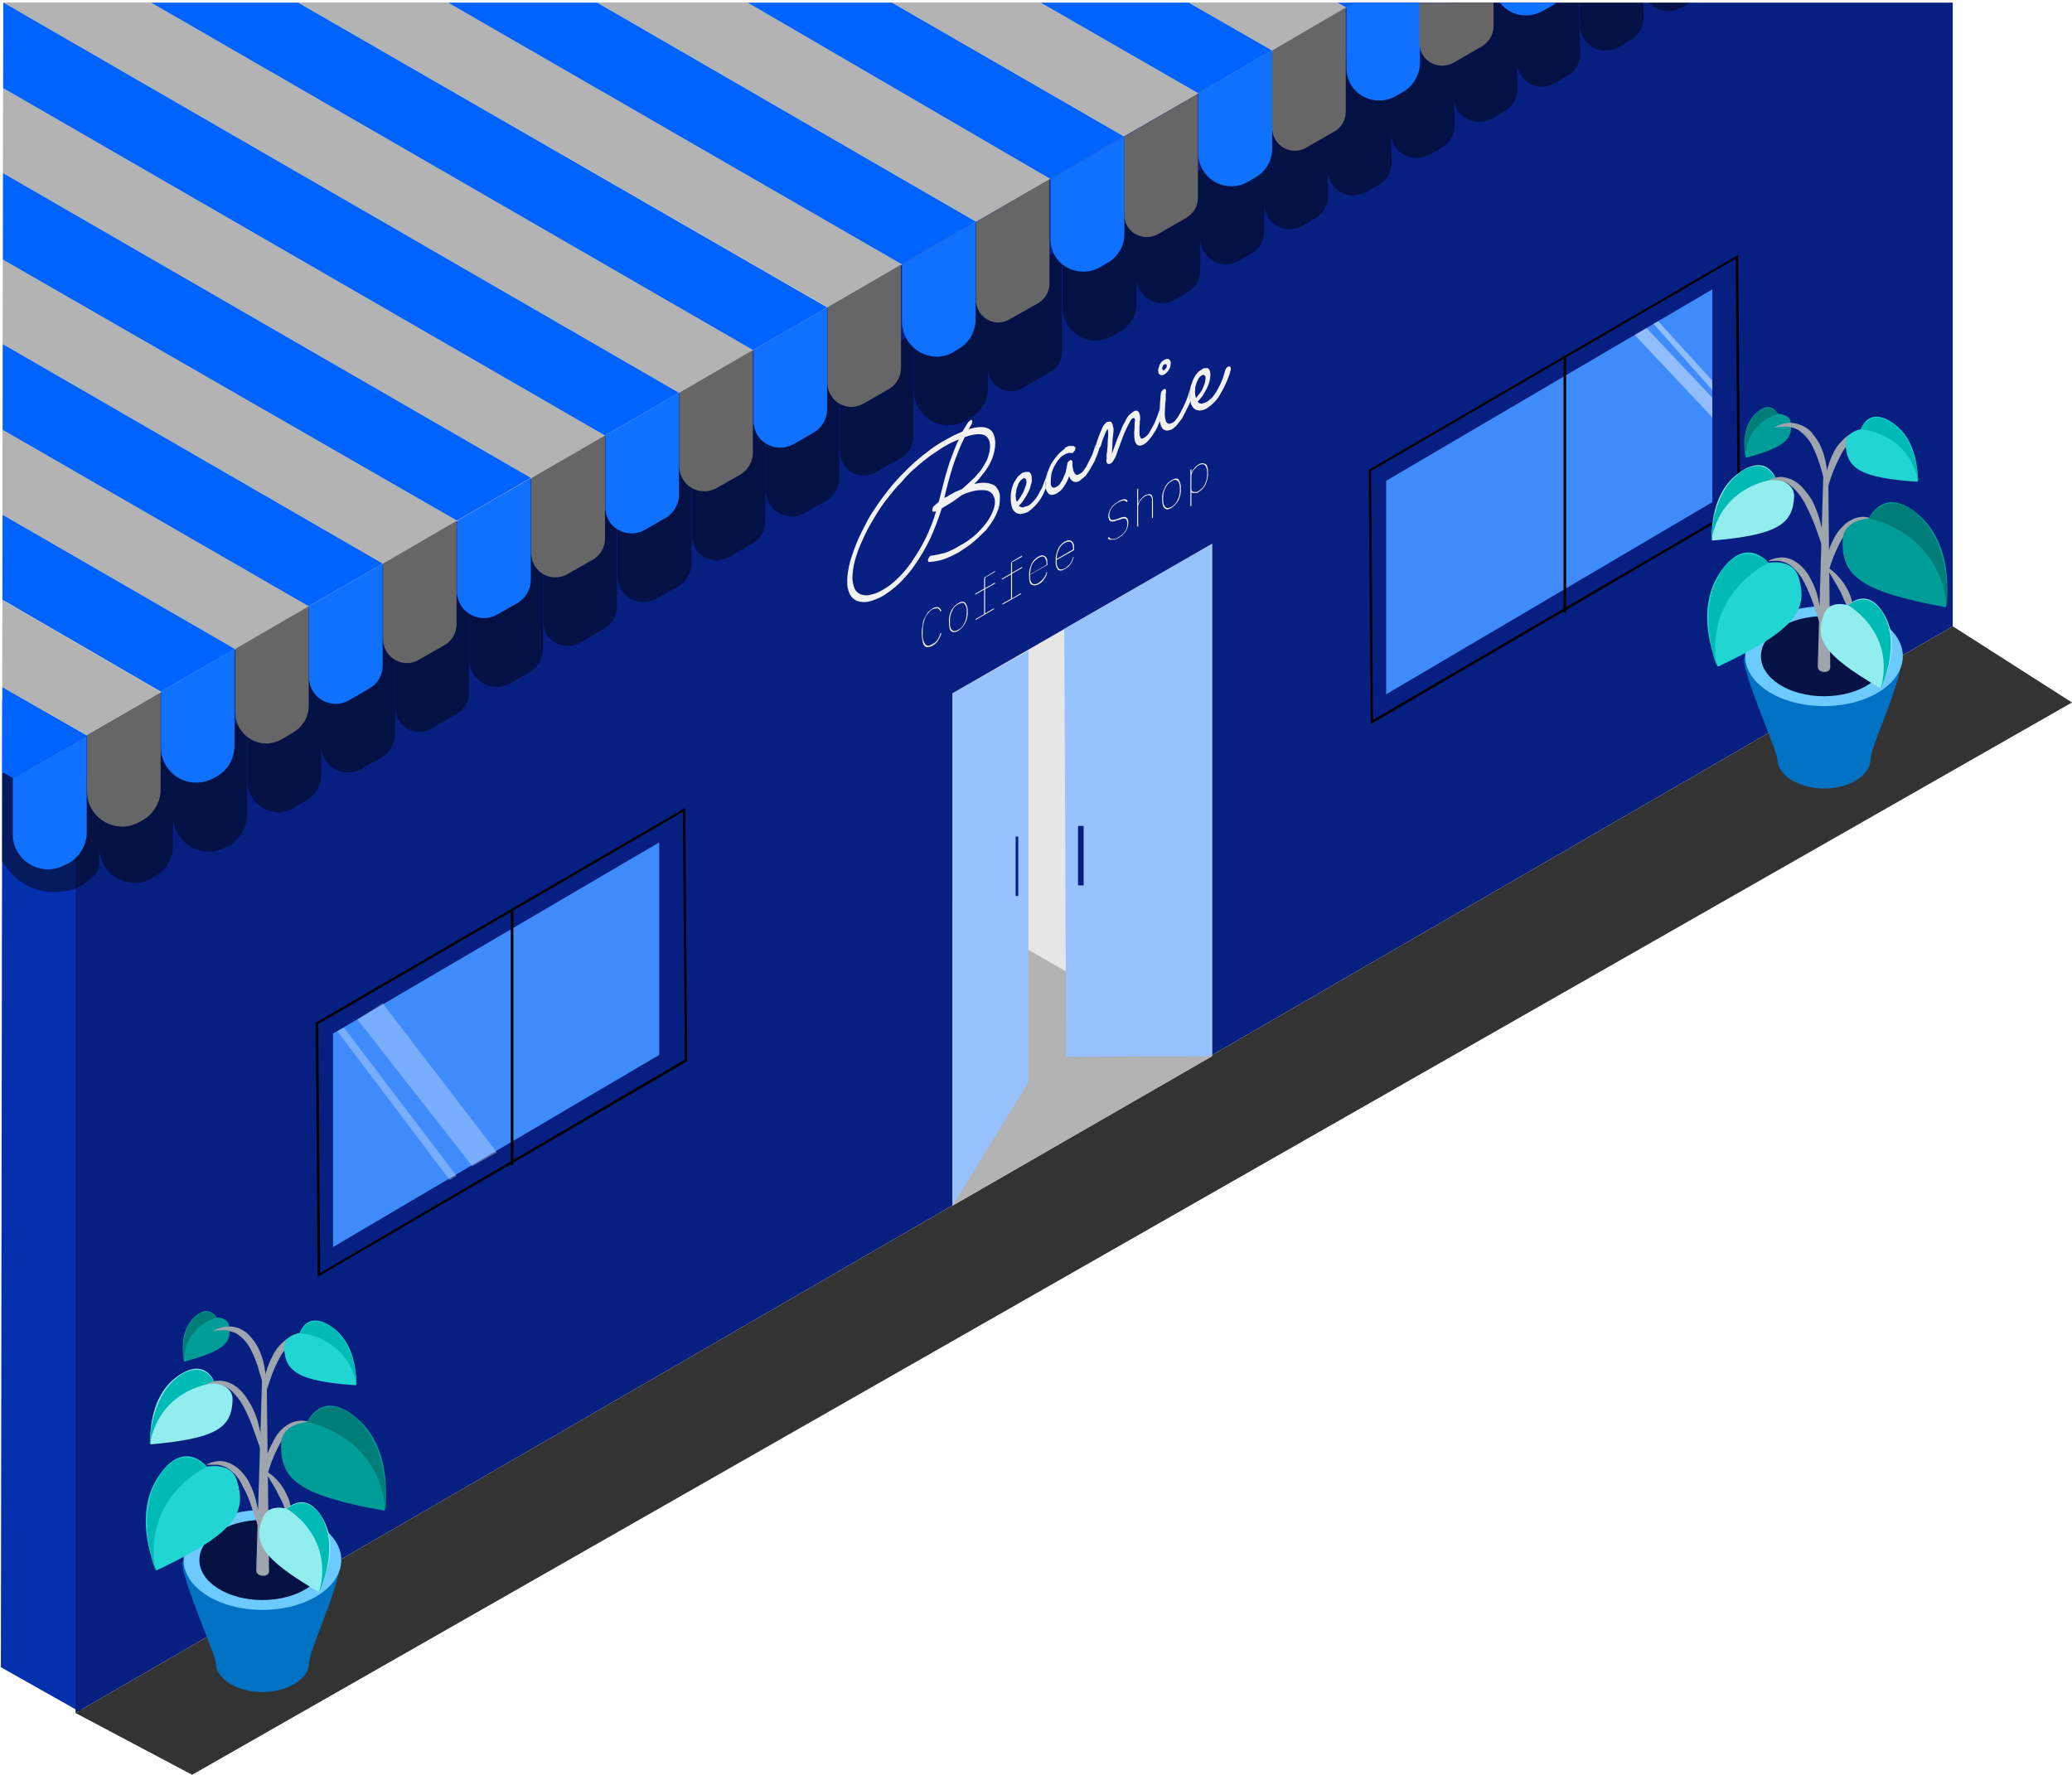 <?xml version="1.0" encoding="utf-8"?>
<!-- Generator: Adobe Illustrator 23.0.3, SVG Export Plug-In . SVG Version: 6.00 Build 0)  -->
<svg version="1.1" id="Layer_1" xmlns="http://www.w3.org/2000/svg" xmlns:xlink="http://www.w3.org/1999/xlink" x="0px" y="0px"
	 viewBox="0 0 630.8 540.4" style="enable-background:new 0 0 630.8 540.4;" xml:space="preserve">
<style type="text/css">
	.st0{clip-path:url(#SVGID_2_);}
	.st1{fill:#0530AD;}
	.st2{fill:#061F80;}
	.st3{opacity:0.46;enable-background:new    ;}
	.st4{fill:#408BFC;}
	.st5{opacity:0.33;fill:#EDF4FF;enable-background:new    ;}
	.st6{opacity:0.47;fill:#EDF4FF;enable-background:new    ;}
	.st7{fill:#333333;}
	.st8{fill:#0072C3;}
	.st9{fill:#6CCAFF;}
	.st10{fill:#051243;}
	.st11{fill:#9FA5AD;}
	.st12{fill:#92EEEE;}
	.st13{fill:#00BAB6;}
	.st14{fill:#009C98;}
	.st15{fill:#007D79;}
	.st16{fill:#20D5D2;}
	.st17{fill:#E6E6E6;}
	.st18{fill:#B3B3B3;}
	.st19{fill:#97C1FF;}
	.st20{fill:#C4C4C4;}
	.st21{fill:#0062FF;}
	.st22{fill:#1071FF;}
	.st23{fill:#666666;}
	.st24{clip-path:url(#SVGID_4_);}
	.st25{fill:#F2F2F2;}
	.st26{clip-path:url(#SVGID_6_);}
</style>
<title>Outside_coffee_first_transition</title>
<g>
	<g id="Layer_2-2">
		<g>
			<defs>
				<polygon id="SVGID_1_" points="648.4,554 0.2,554 1,0.8 648.4,0.8 				"/>
			</defs>
			<clipPath id="SVGID_2_">
				<use xlink:href="#SVGID_1_"  style="overflow:visible;"/>
			</clipPath>
			<g class="st0">
				<polygon class="st1" points="23,225.8 -224.9,83.8 -222.9,381.8 25,521.6 				"/>
				<polygon class="st2" points="487.8,-42.1 594.5,-42.1 594.5,190.7 23,521.6 23,225.8 352.7,32.6 				"/>
				<path class="st3" d="M346,62.4v22.1c0,4.3,3.5,7.8,7.8,7.8c1.4,0,2.7-0.3,3.9-1l3.8-2.3c2.4-1.4,3.9-3.9,3.9-6.7V52h-1.7
					L346,62.4z"/>
				<path class="st3" d="M365.4,50.5v22.2c0.1,4.3,3.5,7.7,7.8,7.8c1.4,0,2.7-0.4,3.9-1.1l3.9-2.2c2.4-1.4,3.9-4,3.9-6.8V40.2h-1.8
					L365.4,50.5z"/>
				<path class="st3" d="M384.9,39.8V62c-0.1,4.3,3.3,7.8,7.6,7.8c1.5,0,2.9-0.4,4.1-1.1l3.8-2.2c2.4-1.4,3.9-3.9,3.9-6.7L403.9,31
					h-2L384.9,39.8z"/>
				<path class="st3" d="M403.3,18.4l0.9,33.3c0,4.3,3.5,7.8,7.8,7.8c1.4,0,2.7-0.4,3.9-1l3.9-2.2c2.4-1.4,3.9-4,3.9-6.8l-1-31.8
					H413L403.3,18.4z"/>
				<path class="st3" d="M422.5,7.1l0.9,33.2c0,4.3,3.5,7.8,7.8,7.8c1.4,0,2.7-0.3,3.9-0.9l3.9-2.3c2.4-1.4,3.9-3.9,3.9-6.7l-1-31.8
					h-9.7L422.5,7.1z"/>
				<path class="st3" d="M441.6-3.9l1,33.2c-0.1,4.3,3.3,7.7,7.6,7.8c0,0,0,0,0,0c1.4,0,2.8-0.4,4-1l3.9-2.3
					c2.4-1.4,3.9-3.9,3.9-6.7l-1-31.9l-9.6,0.2L441.6-3.9z"/>
				<path class="st3" d="M460.8-14.7l0.9,33.3c0,4.3,3.5,7.8,7.8,7.8c1.4,0,2.7-0.4,3.9-1.1l3.8-2.2c2.4-1.4,3.9-3.9,3.9-6.7
					l-0.9-31.9l-9.7,0.2L460.8-14.7z"/>
				<path class="st3" d="M480.1-25.6L481,7.6c0,4.3,3.5,7.8,7.8,7.8c1.4,0,2.7-0.3,3.9-1l3.8-2.3c2.4-1.4,3.9-3.9,3.9-6.7l-0.9-31.8
					h-9.7L480.1-25.6z"/>
				<path class="st3" d="M499.2-37.7l1,33.3c-0.1,4.3,3.3,7.7,7.6,7.8c0,0,0.1,0,0.1,0c1.4,0,2.7-0.4,3.9-1l3.9-2.3
					c2.4-1.4,3.9-3.9,3.9-6.7l-0.9-31.8H509L499.2-37.7z"/>
				<path class="st3" d="M518.6-42.1l0.7,26.6c0,4.3,3.4,7.7,7.7,7.8c1.4,0,2.8-0.4,4-1l3.9-2.2c2.4-1.4,3.9-4,3.9-6.8L538-42.1
					H518.6z"/>
				<path class="st3" d="M538-42.1l0.5,14.8c-0.1,4.3,3.3,7.8,7.6,7.8c1.5,0,2.9-0.4,4.1-1.1l3.8-2.2c2.4-1.4,3.9-4,3.9-6.8
					l-0.4-12.5H538z"/>
				<path class="st3" d="M557.5-42.1v4.2c0,4.3,3.4,7.7,7.7,7.8c1.4,0,2.8-0.4,4-1.1l3.9-2.2c2.4-1.4,3.9-4,3.9-6.8v-1.9H557.5z"/>
				<path class="st3" d="M577-42.1c2.4,3,6.7,3.8,10,1.9l3.4-1.9H577z"/>
				<path class="st3" d="M323.5,75.4v18.2c-0.1,5.5,4.4,10,9.9,10.1c1.8,0,3.6-0.5,5.2-1.4l2.4-1.3c3.1-1.8,5-5.1,5-8.7V62.4
					L323.5,75.4z"/>
				<path class="st3" d="M278.2,101.5v17.4c0,5.9,4.7,10.6,10.6,10.6l0,0c1.9,0,3.7-0.5,5.3-1.4l1.4-0.9c3.2-1.8,5.3-5.3,5.3-9V88.5
					L278.2,101.5z"/>
				<path class="st3" d="M233.1,127.5v21.7c0,4.4,3.5,8,7.9,8.1c1.5,0,2.9-0.4,4.1-1.2l6.4-3.6c2.5-1.5,4-4.1,4-7v-30.9L233.1,127.5
					z"/>
				<path class="st3" d="M188,153.5v21.9c0,4.4,3.5,7.9,7.9,7.9c0.1,0,0.1,0,0.2,0c1.3,0,2.6-0.4,3.8-1l6.6-3.8c2.4-1.4,3.9-4,4-6.8
					v-31.2L188,153.5z"/>
				<path class="st3" d="M142.9,180.4v20.5c0,4.5,3.7,8.2,8.2,8.3c1.5,0,2.9-0.4,4.2-1.1l6-3.5c2.5-1.5,4-4.2,4-7.1v-30.9
					l-21.8,12.5C143.1,179.4,142.9,179.9,142.9,180.4z"/>
				<path class="st3" d="M97.8,205.5v21.7c0.1,4.5,3.7,8.1,8.2,8c0,0,0.1,0,0.1,0c1.3,0,2.6-0.4,3.8-1l6.3-3.6
					c2.5-1.5,4-4.2,4.1-7.1v-31L97.8,205.5z"/>
				<path class="st3" d="M52.7,231.5v17c0,6,4.8,10.8,10.8,10.8c1.9,0,3.8-0.5,5.5-1.5l0.9-0.4c3.3-2,5.3-5.6,5.3-9.4v-29.4
					L52.7,231.5z"/>
				<path class="st3" d="M30.2,241.1V258c0,6,4.8,10.8,10.8,10.8c0,0,0.1,0,0.1,0c1.9,0,3.7-0.5,5.3-1.5l0.9-0.5
					c3.3-1.9,5.4-5.5,5.4-9.3V228L30.2,241.1z"/>
				<path class="st3" d="M23,270.6c0.3-0.1,7.2-3.6,7.2-7.4v-27.8l-7.1,4L23,270.6z"/>
				<path class="st3" d="M300.8,88.5v23.7c0,3.8,3.1,6.9,6.9,6.9c0,0,0.1,0,0.1,0c1.2,0,2.4-0.3,3.4-0.9l8.6-5
					c2.2-1.2,3.5-3.5,3.5-6V75.5L300.8,88.5z"/>
				<path class="st3" d="M255.7,114.6v22.9c0,4,3.3,7.3,7.3,7.3c0,0,0.1,0,0.1,0c1.2,0,2.4-0.4,3.5-1l7.9-4.5
					c2.2-1.3,3.6-3.7,3.6-6.3v-31.5L255.7,114.6z"/>
				<path class="st3" d="M210.6,140.5V163c0,4.2,3.4,7.6,7.6,7.6l0,0c1.3,0,2.6-0.4,3.8-1l7.2-4.2c2.3-1.4,3.8-3.9,3.8-6.6v-31.3
					L210.6,140.5z"/>
				<path class="st3" d="M165.4,166.6v22.8c0,4,3.3,7.3,7.3,7.3c1.3,0,2.6-0.3,3.7-0.9l7.7-4.5c2.3-1.3,3.7-3.8,3.7-6.4v-31.4
					L165.4,166.6z"/>
				<path class="st3" d="M120.4,192.5v23.1c0,4,3.2,7.2,7.2,7.2h0c1.3,0,2.6-0.3,3.7-0.9l7.9-4.6c2.2-1.3,3.6-3.7,3.6-6.3v-31.5
					L120.4,192.5z"/>
				<path class="st3" d="M75.3,218.6v19.2c0,5.2,4.1,9.4,9.3,9.5c1.7,0,3.4-0.4,4.8-1.3l3.6-2.1c3-1.6,4.8-4.8,4.8-8.2v-30.2
					L75.3,218.6z"/>
				<polygon class="st4" points="200.7,256.5 200.7,321.2 101.4,379.7 101.4,314.7 				"/>
				<path d="M96.7,388.8l-0.6-77.5h0.2L208.6,246l0.6,77.2h-0.1L96.7,388.8z M96.9,311.8l0.6,75.8l111-65l-0.6-75.4L96.9,311.8z"/>
				<rect x="155.5" y="277.2" width="0.8" height="77.6"/>
				<polygon class="st5" points="151.3,350.9 116.5,305.5 108.8,310.4 143.8,355.1 				"/>
				<polygon class="st5" points="139,358 104.7,312.9 102.7,314 136.9,359.3 				"/>
				<polygon class="st4" points="521.3,88.1 521.3,152.9 422,211.4 422,146.4 				"/>
				<path d="M417.3,220.5l-0.6-77.5h0.1l112.4-65.4l0.6,77.3h-0.3L417.3,220.5z M417.4,143.4l0.6,75.8l111-64.8l-0.6-75.6
					L417.4,143.4z"/>
				<rect x="476" y="108.9" width="0.8" height="77.6"/>
				<polygon class="st6" points="521.3,121.1 501.3,99.9 497.7,102 521.3,127.1 				"/>
				<polygon class="st6" points="521.3,118.8 503.4,98.6 504.8,97.8 521.3,115.9 				"/>
				<polygon class="st7" points="23,521.6 58.5,540.4 630.8,213.9 594.5,190.7 				"/>
				<path class="st8" d="M65.7,506.3c0,4.9,6.4,8.9,14.2,8.9s14.2-4,14.2-8.9s15-34.2,7.2-34.2c-3.9,0-42.9,1.2-45.4,2.9
					S65.7,503.8,65.7,506.3z"/>
				<ellipse class="st9" cx="79.9" cy="475" rx="24" ry="15.2"/>
				<ellipse class="st10" cx="79.9" cy="475" rx="19.2" ry="12.2"/>
				<path class="st11" d="M78,478.2c0,0,0,1.6,2.1,1.6s1.8-1.6,1.8-1.6l-0.7-57.3l-1.4-1.5L78,478.2z"/>
				<path class="st12" d="M70.8,426.4c-0.3,8.3-4.8,11.6-25,13.4c0,0-1.2-13.6,7.8-20.4s11.8,1.7,11.8,1.7S71.1,421.8,70.8,426.4z"
					/>
				<path class="st13" d="M65.4,421.1c0,0-16.6,1.2-19.8,18.7c0,0-0.1-13.9,8.4-20.4C54,419.4,61.2,413.1,65.4,421.1z"/>
				<path class="st14" d="M69.8,403.9c0.7,5-1.7,7.5-13.7,10.7c0,0-2.1-8.1,2.6-13.1s7.3-0.3,7.3-0.3S69.5,401.1,69.8,403.9z"/>
				<path class="st15" d="M66,401.2c0,0-10,2.5-10,13.4c0,0-1.5-8.4,2.9-13.2C58.9,401.4,62.6,396.9,66,401.2z"/>
				<path class="st11" d="M78.9,465.9c-0.7-2.4-1.5-4.7-2.3-7c-0.7-2.3-1.6-4.4-2.8-6.5c-0.9-2.1-2.4-3.9-4.3-5.2
					c-0.9-0.6-2-1-3.1-1.2h-3.6c1.1-0.6,2.3-1,3.6-1.1c1.3-0.1,2.7,0.2,3.9,0.8c1.2,0.6,2.3,1.4,3.2,2.4c0.9,1,1.7,2,2.3,3.2
					c1.2,2.3,2,4.7,2.5,7.2C78.9,460.9,79.1,463.4,78.9,465.9z"/>
				<path class="st11" d="M79.9,453.6c-0.1-2.5,0.1-5,0.6-7.5c0.5-2.5,1.4-4.9,2.6-7.1c0.6-1.2,1.3-2.3,2.2-3.3c0.9-1,2-1.8,3.2-2.4
					c2.4-1.1,5.2-0.9,7.5,0.4c-1.2-0.1-2.4-0.2-3.6-0.1c-1.1,0.3-2.1,0.7-3,1.3c-1.9,1.3-3.4,3.1-4.4,5.1c-1.1,2.1-2.1,4.3-2.8,6.5
					L79.9,453.6z"/>
				<path class="st11" d="M79.9,427.2c-0.1-2.5,0.1-5,0.6-7.4c0.5-2.5,1.4-4.9,2.6-7.2c0.6-1.1,1.3-2.2,2.2-3.1c0.9-1,2-1.9,3.2-2.5
					c1.2-0.5,2.6-0.8,3.9-0.8c1.3,0.2,2.5,0.6,3.6,1.2c-1.2-0.3-2.4-0.3-3.6,0c-1.1,0.1-2.1,0.6-3,1.2c-1.9,1.3-3.4,3-4.4,5.1
					c-1.1,2.1-2.1,4.3-2.8,6.6C81.4,422.5,80.7,424.8,79.9,427.2z"/>
				<path class="st11" d="M80,443.3c-0.9-2.5-1.7-5-2.6-7.4c-0.8-2.4-1.8-4.8-3-7.1c-1.1-2.2-2.6-4.2-4.5-5.8
					c-1-0.7-2.1-1.2-3.3-1.5c-1.3-0.3-2.5-0.3-3.8,0c1.2-0.7,2.5-1.1,3.9-1.1c1.4,0,2.9,0.4,4.1,1.1c1.2,0.7,2.4,1.7,3.3,2.8
					c0.9,1.1,1.6,2.3,2.3,3.5c1.3,2.4,2.2,5,2.7,7.6C79.7,438,80,440.6,80,443.3z"/>
				<path class="st11" d="M81,425.2c-0.6-2.5-1.2-4.9-2-7.3c-0.6-2.4-1.5-4.7-2.6-6.9c-1-2.1-2.6-3.8-4.5-5c-1.1-0.5-2.2-0.8-3.4-1
					c-1.2,0-2.5,0.1-3.7,0.3c1.1-0.7,2.4-1.1,3.7-1.3c1.4-0.2,2.8-0.1,4.1,0.4c1.3,0.5,2.5,1.3,3.4,2.3c0.9,1,1.7,2.1,2.4,3.3
					c1.2,2.3,2,4.9,2.3,7.5C81.2,420,81.3,422.6,81,425.2z"/>
				<path class="st16" d="M72.1,450.7c3.2,10.2-0.7,16.2-24.5,27.5c0,0-7.5-16,0.4-28.3s15-3.3,15-3.3S70.3,445,72.1,450.7z"/>
				<path class="st13" d="M63,446.6c0,0-19.7,8.9-15.7,31.7c0,0-6.3-16.8,1.1-28.6C48.4,449.7,54.3,438.8,63,446.6z"/>
				<path class="st16" d="M86.5,410.6c0.4,7.1,4.4,10,21.9,11.2c0,0,0.9-11.7-7-17.5s-10.2,1.6-10.2,1.6S86.2,406.6,86.5,410.6z"/>
				<path class="st13" d="M91.2,405.9c0,0,14.4,0.8,17.4,15.9c0,0,0-12-7.5-17.6C101.1,404.2,94.7,398.9,91.2,405.9z"/>
				<path class="st14" d="M85.6,439.5c-0.4,10.9,5.1,15.8,31.5,20.5c0,0,3.1-17.7-7.9-27.7S93.5,433,93.5,433S85.9,433.4,85.6,439.5
					z"/>
				<path class="st15" d="M93.5,433c0,0,21.8,3.6,23.9,27c0,0,1.8-18.3-8.7-27.9C108.7,432.1,100,423,93.5,433z"/>
				<path class="st11" d="M80.4,447.6c1.5,0.8,2.8,1.8,3.9,3c1.1,1.2,2.1,2.6,2.8,4.1c0.4,0.8,0.7,1.6,1,2.3l0.6,2.5
					c0.3,1.7,0.3,3.3,0,5c-0.7-1.6-1.1-3.1-1.7-4.5l-0.9-2.2c-0.3-0.7-0.6-1.4-1-2c-0.7-1.5-1.4-2.9-2.3-4.2
					C82.1,450.3,81.2,449,80.4,447.6z"/>
				<path class="st12" d="M80.1,462c-3.2,7.6-0.6,12.5,16.9,22.7c0,0,6.8-11.8,1.6-21.7s-11.3-3.6-11.3-3.6S81.8,457.7,80.1,462z"/>
				<path class="st13" d="M87.3,459.4c0,0,14.5,8.1,9.9,25.3c0,0,6-12.4,1.1-22C98.3,462.7,94.5,454,87.3,459.4z"/>
				<polygon class="st17" points="369,165.6 369,321.6 290,367.1 290,211.1 				"/>
				<polyline class="st18" points="369,321.6 290,275.8 290,367.1 369,321.6 				"/>
				<polygon class="st19" points="369,321.6 324.6,321.8 324,191.5 369,165.6 				"/>
				<rect x="328.2" y="251.5" class="st2" width="1.7" height="18.1"/>
				<polygon class="st19" points="290,367.1 313.1,329.5 313.1,198.1 290,211.1 				"/>
				<rect x="309.2" y="254.7" class="st2" width="0.8" height="18.1"/>
				<polygon class="st3" points="0,234.7 0,250.1 -224.9,120.3 -224.8,104.9 				"/>
				<path class="st3" d="M23,270.6c0,0-15,5.6-23-9.6v-25.6h23V270.6z"/>
				<polygon class="st20" points="432.2,-10.5 26.4,223.9 -221.4,82 -8,-41.4 378.8,-41.4 				"/>
				<polygon class="st18" points="274.6,80.5 61.9,-42.2 16.1,-42.2 252.1,93.5 				"/>
				<polygon class="st18" points="229.3,106.5 -28.4,-42.1 -73.4,-42.2 206.8,119.6 				"/>
				<polygon class="st18" points="184.2,132.6 -118.6,-42.1 -163.5,-42.2 161.7,145.5 				"/>
				<polygon class="st18" points="139.1,158.5 -209.8,-42.1 -223.2,-42.1 -223.1,-24.6 116.6,171.6 				"/>
				<polygon class="st18" points="94.1,184.6 -223.1,1.7 -223.2,27.4 71.6,197.6 				"/>
				<polygon class="st18" points="319.7,54.5 154,-42.1 107.4,-42.2 297.2,67.4 				"/>
				<polygon class="st21" points="297.1,67.5 107.4,-42.2 61.9,-42.2 274.6,80.5 				"/>
				<polygon class="st21" points="251.8,93.6 16.1,-42.2 -8.7,-42.1 -28.1,-42 229.3,106.6 				"/>
				<polygon class="st21" points="206.7,119.6 -73.4,-42.2 -117.2,-41.4 184.2,132.6 				"/>
				<polygon class="st21" points="161.6,145.5 -163.5,-42.2 -209.8,-42.1 139.1,158.5 				"/>
				<polygon class="st21" points="116.5,171.6 -223.1,-24.6 -223.1,1.7 94,184.6 				"/>
				<polygon class="st21" points="342.1,41.5 197.2,-42.1 154,-42.1 319.8,54.5 				"/>
				<path class="st22" d="M319.8,54.5v18.3c0,5.5,4.4,9.9,9.9,9.9c0,0,0.1,0,0.1,0c1.8,0,3.5-0.4,5-1.3l2.4-1.4
					c3.2-1.8,5.1-5.1,5.1-8.7V41.5L319.8,54.5z"/>
				<path class="st22" d="M274.6,80.6V98c0.1,5.8,4.7,10.5,10.5,10.6c1.9,0,3.7-0.5,5.3-1.5l1.3-0.8c3.3-1.8,5.3-5.3,5.3-9.1V67.6
					L274.6,80.6z"/>
				<path class="st22" d="M229.4,106.6v21.6c0,4.5,3.6,8.1,8.1,8.1l0,0c1.4,0,2.8-0.4,4-1l6.4-3.7c2.4-1.5,3.9-4.1,3.9-7v-31
					L229.4,106.6z"/>
				<path class="st22" d="M184.3,132.6v21.9c0,4.4,3.5,7.9,7.9,7.9c1.4,0,2.8-0.3,4-1l6.6-3.8c2.4-1.5,3.9-4.1,3.9-6.9v-31.1
					L184.3,132.6z"/>
				<path class="st22" d="M139.1,159.5V180c0,4.5,3.6,8.1,8.1,8.2c1.5,0,2.9-0.3,4.2-1.1l6-3.4c2.6-1.5,4.2-4.2,4.2-7.2v-30.9
					l-21.8,12.6C139.4,158.5,139.1,159,139.1,159.5z"/>
				<path class="st22" d="M94.1,184.6v21.7c0,4.4,3.6,8,8,8c0.1,0,0.1,0,0.2,0c1.4,0,2.8-0.4,4-1.1l6.2-3.6c2.5-1.4,4-4,4-6.9v-31.1
					L94.1,184.6z"/>
				<polygon class="st21" points="71.5,197.6 -223.2,27.4 -223.2,52.6 49,210.6 				"/>
				<path class="st22" d="M49,210.6v17c0,5.9,4.8,10.7,10.7,10.7h0c1.9,0,3.7-0.5,5.4-1.4l0.9-0.5c3.4-1.9,5.4-5.5,5.4-9.4v-29.4
					L49,210.6z"/>
				<polygon class="st21" points="26.4,223.9 -223.2,81 -223.2,105.2 3.9,236.9 				"/>
				<path class="st22" d="M3.9,236.9v17c-0.1,5.9,4.7,10.7,10.6,10.8c0,0,0.1,0,0.1,0c1.9,0,3.8-0.5,5.5-1.5l0.9-0.4
					c3.3-2,5.4-5.5,5.4-9.4V224L3.9,236.9z"/>
				<polygon class="st18" points="49,210.9 -223.2,52.6 -223.2,81 26.4,223.9 				"/>
				<path class="st23" d="M26.5,223.9v17c-0.1,5.9,4.7,10.7,10.6,10.8c0,0,0.1,0,0.1,0c1.9,0,3.8-0.6,5.4-1.5l0.9-0.5
					c3.3-1.9,5.4-5.5,5.4-9.3v-29.5L26.5,223.9z"/>
				<path class="st23" d="M297.1,67.6v23.7c0,3.7,3,6.8,6.7,6.9c1.3,0,2.5-0.3,3.6-1l8.7-4.9c2.1-1.3,3.4-3.5,3.4-6V54.6L297.1,67.6
					z"/>
				<polygon class="st18" points="364.8,28.5 242.1,-42.2 197.2,-42.1 342.2,41.5 				"/>
				<path class="st23" d="M342.3,41.6v23.7c-0.1,3.8,2.9,6.8,6.7,6.9c0,0,0.1,0,0.1,0c1.2,0,2.4-0.3,3.4-0.9l8.7-5
					c2.1-1.3,3.5-3.5,3.5-6V28.6L342.3,41.6z"/>
				<polygon class="st21" points="387.3,15.3 287.1,-42.1 242.1,-42.2 364.8,28.4 				"/>
				<path class="st22" d="M364.8,28.4v18.3c0,5.5,4.5,10,10,10c1.8,0,3.5-0.4,5-1.3l2.4-1.4c3.2-1.8,5.1-5.1,5.1-8.7v-30L364.8,28.4
					z"/>
				<polygon class="st21" points="432.2,-10.5 377.1,-42.1 332.1,-42.1 409.9,2.4 				"/>
				<path class="st22" d="M409.9,2.4v18.2c-0.1,5.5,4.3,9.9,9.8,10c0.1,0,0.2,0,0.3,0c1.7,0,3.4-0.5,4.9-1.3l2.4-1.4
					c3-1.8,4.9-5.1,5-8.6v-30L409.9,2.4z"/>
				<polygon class="st21" points="476.9,-36.4 467.1,-42.1 422.3,-42.1 454.6,-23.6 				"/>
				<path class="st22" d="M454.7-23.6v18.3c-0.1,5.5,4.3,10,9.8,10c1.8,0,3.6-0.5,5.2-1.4l2.4-1.3c3.1-1.8,5-5.1,5-8.7v-29.9
					L454.7-23.6z"/>
				<path class="st22" d="M499.8-42.1l-0.3,13.4c-0.1,5.5,4.3,9.9,9.8,10c0.1,0,0.2,0,0.3,0c1.7,0,3.4-0.5,4.9-1.4l2.4-1.3
					c3.1-1.8,5-5.1,5-8.7v-12H499.8z"/>
				<path class="st23" d="M521.9-42.1c0,7.7,8.3,13,15,9.1l2.4-1.3c2.8-1.6,4.7-4.5,5-7.8H521.9z"/>
				<polygon class="st18" points="409.8,2.3 332.1,-42.1 287.1,-42.1 387.3,15.4 				"/>
				<path class="st23" d="M387.3,15.4V39c0,3.8,3.1,6.9,6.9,6.9c1.2,0,2.4-0.3,3.4-0.9l8.7-5c2.1-1.2,3.4-3.5,3.4-6V2.3L387.3,15.4z
					"/>
				<polygon class="st18" points="454.7,-23.6 422.3,-42.1 377.1,-42.1 432.1,-10.6 				"/>
				<path class="st23" d="M432.1-10.6v23.7c0,3.8,3.1,6.9,6.9,6.9c0,0,0.1,0,0.1,0c1.2,0,2.4-0.3,3.4-0.9l8.7-5
					c2.1-1.3,3.4-3.5,3.5-5.9v-31.8L432.1-10.6z"/>
				<polygon class="st18" points="487.8,-42.1 479.5,-42.1 467.1,-42.1 477.3,-36.1 				"/>
				<path class="st23" d="M477.3-36.1v23.7c0,3.8,3.1,6.9,6.9,6.9l0,0c1.2,0,2.4-0.3,3.5-0.9l8.7-5c2.1-1.3,3.4-3.5,3.4-6v-24.7h-12
					L477.3-36.1z"/>
				<path class="st23" d="M251.9,93.6v23c0,4,3.3,7.3,7.3,7.3c1.3,0,2.6-0.4,3.7-1l7.8-4.5c2.2-1.3,3.6-3.7,3.6-6.3V80.6L251.9,93.6
					z"/>
				<path class="st23" d="M206.8,119.6V142c0,4.2,3.4,7.6,7.6,7.6c0,0,0.1,0,0.1,0c1.3,0,2.6-0.4,3.7-1l7.2-4.1
					c2.3-1.4,3.8-3.9,3.8-6.6v-31.3L206.8,119.6z"/>
				<path class="st23" d="M161.7,145.6v22.8c0,4.1,3.3,7.4,7.4,7.4c0,0,0.1,0,0.1,0c1.3,0,2.5-0.4,3.6-1l7.7-4.4
					c2.3-1.3,3.7-3.8,3.7-6.4v-31.4L161.7,145.6z"/>
				<path class="st23" d="M116.6,171.6v23c0,4,3.3,7.3,7.3,7.3c1.3,0,2.5-0.3,3.6-1l7.9-4.5c2.2-1.3,3.6-3.7,3.6-6.3v-31.5
					L116.6,171.6z"/>
				<path class="st23" d="M71.6,197.6v19.3c0,5.2,4.2,9.4,9.4,9.5c1.7,0,3.3-0.5,4.8-1.3l3.5-2.1c2.9-1.7,4.7-4.8,4.7-8.2v-30.2
					L71.6,197.6z"/>
				<g>
					<defs>
						<polygon id="SVGID_3_" points="258,187.8 257.8,149.7 374.7,82.2 374.8,120.3 						"/>
					</defs>
					<clipPath id="SVGID_4_">
						<use xlink:href="#SVGID_3_"  style="overflow:visible;"/>
					</clipPath>
					<g class="st24">
						<path class="st25" d="M287.5,151.6c0.3-1.4,0.7-2.9,1.1-4.5s0.9-3.1,1.4-4.8s1.1-3.1,1.7-4.7s1.3-3.1,2-4.5
							c2.5-0.9,4.4-1.1,5.7-0.7s2,1.6,2,3.4c0,0.9-0.1,1.8-0.4,2.6c-0.2,0.9-0.5,1.7-1,2.5c-0.4,0.8-0.9,1.6-1.4,2.3l-1.8,2.1
							l-2,1.9l-1.9,1.7l-2.1,0.9l-1.8,1l-0.6,0.4L287.5,151.6 M268.9,179.5c-1.2,0.8-2.5,1.3-3.9,1.6c-1,0.3-2,0.2-2.9-0.1
							c-0.8-0.3-1.5-0.9-1.9-1.7c-0.4-1.1-0.7-2.2-0.7-3.4c0.1-1.8,0.3-3.6,0.8-5.3c0.6-2.2,1.4-4.3,2.4-6.4c1-2.3,2.2-4.5,3.5-6.6
							c1.2-2.1,2.5-4,4-5.9c1.4-1.8,2.8-3.5,4.4-5.1c1.3-1.6,2.8-3.1,4.4-4.4c1.4-1.3,2.9-2.4,4.3-3.5l3.9-2.6l2.4-1.3l2.3-1
							c-0.8,1.6-1.4,3.3-2,4.8c-0.6,1.6-1.2,3.2-1.6,4.8c-0.5,1.5-0.9,3.1-1.3,4.7l-1.2,4.7l-1.5,1.3c-0.3,0.3-0.4,0.7-0.5,1.1
							c0,0.4,0.1,0.6,0.4,0.6c0.3,0,0.6,0,0.8-0.2c-0.8,2.9-2,5.8-3.3,8.5c-1.2,2.4-2.6,4.7-4.1,6.9c-1.3,1.9-2.7,3.6-4.4,5.2
							C271.9,177.5,270.5,178.6,268.9,179.5 M295.3,128.1l-0.5,0.4l-0.5,0.8l-1.3,2.1l-2.7,1.2l-3.1,1.7c-1.4,0.8-2.8,1.7-4.1,2.7
							c-1.5,1.1-3,2.3-4.6,3.7s-3,2.9-4.6,4.5c-1.6,1.7-3.2,3.6-4.6,5.5c-1.4,1.8-2.9,4-4.3,6.2c-1.3,2.3-2.5,4.6-3.6,7
							c-1,2.3-1.9,4.7-2.6,7.1c-0.5,1.9-0.8,3.8-0.9,5.8c-0.1,1.4,0.2,2.8,0.8,4.1c0.5,1,1.3,1.7,2.3,2.1c1.1,0.4,2.3,0.4,3.4,0.2
							c1.6-0.4,3.1-1,4.5-1.8c1.7-1.1,3.3-2.3,4.8-3.7c1.8-1.8,3.5-3.7,4.9-5.8c1.7-2.5,3.2-5,4.5-7.7c1.4-3.1,2.6-6.2,3.6-9.4
							l0.3-0.2l0.5-0.3l2.5-1.5l2.9-2.1c1.3-0.6,2.6-1,4-1.3c1.1-0.2,2.1-0.2,3.2-0.1c0.8,0.1,1.5,0.5,2,1.1
							c0.5,0.7,0.8,1.5,0.8,2.4c0,1-0.3,2.1-0.7,3c-0.5,1.3-1.2,2.4-2,3.5c-1,1.3-2.1,2.5-3.3,3.6c-1.5,1.3-3.2,2.5-5,3.4
							c-1.3,0.8-2.7,1.5-4.1,2c-1.4,0.4-2.8,0.7-4.2,0.9h-0.3c-0.2,0.1-0.3,0.4-0.5,0.6c-0.2,0.2-0.3,0.5-0.3,0.8
							c0,0.4,0.2,0.6,0.5,0.5c1.6-0.1,3.1-0.4,4.6-0.9c1.5-0.6,3-1.3,4.4-2.1l2.7-1.8c1-0.7,1.9-1.5,2.8-2.3l2.7-2.6
							c0.8-1,1.5-2,2.2-3.1c0.6-1,1.1-2.1,1.5-3.2c0.4-1.1,0.5-2.2,0.5-3.4v-1c-0.1-0.4-0.2-0.9-0.4-1.3c-0.2-0.4-0.5-0.8-0.8-1.2
							c-0.4-0.4-0.9-0.7-1.4-0.8c-0.7-0.3-1.4-0.4-2.2-0.4c-1,0-2,0.1-3,0.4c0.9-0.9,1.7-1.8,2.4-2.8c0.8-0.9,1.5-1.9,2.1-3
							c0.6-1,1.1-2.2,1.4-3.3c0.3-1.1,0.5-2.3,0.5-3.5c-0.1-2.2-0.7-3.6-2.1-4.3s-3.4-0.6-6,0.2l0.8-1.4c0.2-0.2,0.3-0.6,0.3-0.9
							c0-0.2,0-0.4-0.2-0.5S295.5,127.9,295.3,128.1"/>
						<path class="st25" d="M309.5,152.8l-0.2-0.9c0-0.3-0.1-0.6-0.1-0.9c0-0.5,0.1-1,0.2-1.5c0-0.5,0.2-1,0.4-1.5
							c0.2-0.9,0.8-1.7,1.5-2.2c0.3-0.2,0.6-0.3,0.8-0.1c0.3,0.3,0.4,0.6,0.4,1c0,0.5-0.1,1-0.3,1.4l-0.6,1.6l-0.9,1.6
							C310.4,151.8,310,152.4,309.5,152.8 M311.3,143.9l-1.5,1.3l-1.2,1.9c-0.3,0.8-0.6,1.6-0.7,2.4c-0.2,0.8-0.2,1.6-0.2,2.4
							c0,0.8,0.1,1.6,0.3,2.3c0.1,0.6,0.5,1.2,0.9,1.6c0.5,0.5,1.1,0.7,1.8,0.7c0.8-0.1,1.6-0.3,2.4-0.7c1.5-1.1,2.9-2.6,3.9-4.2
							c0.5-0.9,1-1.9,1.4-2.9c0-0.2-0.1-0.6-0.1-0.9c0-1.3,0.2-2.5,0.6-3.7c0-0.2,0.1-0.5,0.2-0.7v0.2c-0.2,0.1-0.2,0.3-0.3,0.5
							c-0.3,1-0.6,2-1,2.9c-0.3,1-0.7,1.9-1.3,2.8c-0.4,0.9-0.9,1.7-1.5,2.4c-0.5,0.6-1.1,1.2-1.8,1.7l-1.8,0.6
							c-0.4,0-0.9-0.2-1.2-0.5c0.6-0.6,1.2-1.3,1.6-2c0.5-0.7,0.9-1.4,1.2-2.1c0.4-0.7,0.7-1.4,0.8-2.2c0.3-0.6,0.4-1.3,0.3-2
							c0-0.4,0-0.9-0.2-1.3c-0.1-0.3-0.4-0.5-0.6-0.7h-0.9c-0.4,0-0.7,0.1-1,0.3"/>
						<path class="st25" d="M324.2,136.6c-0.7,0.5-1.4,1.1-2,1.7c-0.7,0.8-1.3,1.6-1.9,2.5c-0.5,0.8-0.9,1.7-1.2,2.6
							c-0.1,0.2-0.2,0.5-0.2,0.7c-0.4,1.2-0.6,2.4-0.6,3.7c0,0.3,0.1,0.7,0.1,0.9l0.2,0.7c0.2,0.4,0.4,0.7,0.7,1
							c0.3,0.2,0.6,0.3,1,0.3c0.5-0.1,1-0.2,1.5-0.5c0.8-0.5,1.5-1.1,2-1.9c0.7-1,1.3-2.1,1.7-3.3c0.2,0.7,0.6,1.2,1.2,1.6
							c0.7,0.3,1.5,0.2,2.1-0.3l1.7-1.4c0.5-0.7,1-1.4,1.4-2.1l1.3-2.3l0.9-2.2c0.2-0.6,0.4-1.2,0.6-1.8l0.4-1
							c-0.1,0.1-0.1,0.4-0.3,0.5l-0.4,0.4h-0.6c-0.2-0.1-0.3-0.4-0.3-0.6v-0.3c-0.2,0.4-0.3,0.9-0.4,1.3l-0.6,1.7l-0.9,1.8l-0.9,1.8
							l-0.9,1.3c-0.3,0.4-0.7,0.7-1.1,0.9c-0.5,0.3-0.9,0.4-1.2,0.2c-0.3-0.3-0.5-0.7-0.7-1.1l-0.3-1.5v-1.3c0-0.2-0.1-0.3-0.3-0.4
							c-0.1-0.2-0.3-0.2-0.5,0l-0.6,0.5c-0.1,0.2-0.2,0.5-0.2,0.8c-0.2,0.8-0.3,1.6-0.5,2.4l-0.9,2.1l-0.9,1.5
							c-0.2,0.3-0.6,0.5-0.9,0.7c-0.3,0.2-0.6,0.3-0.9,0.3c-0.2,0-0.5-0.1-0.6-0.3l-0.3-0.6v-1c0-0.9,0.1-1.9,0.3-2.8
							c0.3-0.8,0.6-1.6,1.1-2.4c0.4-0.7,0.8-1.3,1.3-1.8c0.4-0.5,0.9-0.9,1.5-1.2c0.2-0.2,0.4-0.2,0.7-0.3l0.6-0.2h0.6
							c0.2,0.1,0.4,0.1,0.6,0l0.5-0.6c0.2-0.2,0.3-0.5,0.3-0.8c0-0.2-0.1-0.4-0.3-0.5l-0.2-0.2h-1.6l-1.2,0.6"/>
						<path class="st25" d="M337.1,128.4c-0.8,0.6-1.4,1.4-1.7,2.3c-0.7,1.6-1.3,3.2-1.8,4.9v0.3c0,0.2,0.1,0.5,0.3,0.6h0.6l0.4-0.4
							c0.2-0.1,0.2-0.4,0.3-0.5l0,0c0.3-1.3,0.8-2.5,1.3-3.7c0.2-0.5,0.4-0.9,0.7-1.3c0.1,0.2,0.1,0.4,0.1,0.6
							c0,0.3,0.1,0.7,0.1,1.1s-0.1,0.7-0.1,1.2s-0.1,1-0.1,1.6c0,0.5,0,1.1-0.1,1.6c0,0.5-0.1,1.1-0.2,1.6v1.3c0,0.2,0,0.4-0.1,0.6
							c0,0.2,0.1,0.9,0.4,1s0.6,0.1,1-0.1c0.3-0.2,0.6-0.5,0.8-0.9c0.4-0.6,0.7-1.2,0.9-1.8c0.2-0.6,0.4-1.2,0.6-1.8
							c0.3-0.6,0.5-1.4,0.8-2.1l0.9-2.4l1-2.2c0.3-0.5,0.6-1.1,0.9-1.7c0.2-0.4,0.5-0.7,0.8-0.9h0.4c0.2,0.2,0.3,0.6,0.2,0.9
							c-0.1,0.7-0.1,1.4-0.1,2.1c0,0.3-0.1,0.7-0.1,1v0.8c0,0.6,0,1.1,0.1,1.7c0.1,0.5,0.2,0.9,0.5,1.3c0.2,0.3,0.5,0.5,0.9,0.6
							c0.6,0,1.1-0.2,1.6-0.5c0.6-0.4,1.1-0.9,1.5-1.4c0.6-0.7,1.1-1.4,1.5-2.1c0.5-0.7,0.9-1.5,1.2-2.3c0.2-0.4,0.4-0.9,0.6-1.3
							v-3.9c0.1-1,0,0.2-0.1,0.3l-0.7,2c-0.3,0.9-0.7,1.8-1.1,2.7l-1.4,2.5c-0.4,0.7-0.9,1.2-1.6,1.6l-0.8,0.3
							c-0.2-0.1-0.3-0.3-0.3-0.5c-0.2-0.1-0.2-0.4-0.3-0.7v-2.2c0-0.4,0-0.7,0.1-1.1v-0.9c0.1-0.3,0.1-0.6,0.1-0.9
							c0-0.7-0.1-1.3-0.5-1.9c-0.4-0.5-0.9-0.5-1.7,0l-1.2,1c-0.5,0.6-0.9,1.3-1.2,2c-0.5,0.8-0.9,1.6-1.2,2.5l-1.1,2.6l-0.9,2.5
							l-0.8,2.2c0-0.4,0.1-1,0.1-1.8s0.1-1.5,0.1-2.2s0.2-1.4,0.2-2.1c0.1-0.5,0.1-0.9,0.1-1.4c0-0.3-0.1-0.7-0.2-1
							c0-0.3-0.1-0.6-0.3-0.9c0-0.2-0.3-0.4-0.5-0.4c-0.3-0.1-0.6,0-0.8,0.1"/>
						<path class="st25" d="M354.3,118.5c-0.5,0.3-0.8,0.8-0.9,1.3c-0.1,1.4-0.3,2.9-0.3,4.3v3.9l0.2,1.2c0.1,0.5,0.4,1,0.7,1.4
							c0.4,0.3,0.8,0.5,1.3,0.5c0.6,0,1.2-0.2,1.7-0.5c0.5-0.4,1-0.8,1.4-1.3l1.4-1.8c0.4-0.7,0.8-1.5,1.2-2.3l1.1-2.2l0.3-0.8
							c-0.1-0.6-0.2-1.3-0.2-1.9c0-0.5,0-1.1,0.1-1.6l-0.2,0.3c-0.3,1.2-0.7,2.4-1.2,3.5c-0.4,1-0.9,2-1.4,2.9
							c-0.4,0.7-0.8,1.5-1.3,2.1c-0.3,0.5-0.7,0.9-1.2,1.2l-0.8,0.3c-0.2,0.1-0.5,0-0.7-0.1c-0.3-0.2-0.6-0.5-0.6-0.9
							c-0.2-0.6-0.3-1.3-0.3-2c0-0.6,0.1-1.3,0.1-2.1c0-0.7,0.1-1.5,0.2-2.2v-1.8c0.1-0.3,0.1-0.6,0.1-0.9c0-0.3-0.1-0.5-0.2-0.5
							S354.5,118.3,354.3,118.5 M354.5,112.7H354c-0.1-0.2-0.2-0.4-0.2-0.6c0-0.2,0.1-0.4,0.2-0.6c0.1-0.3,0.3-0.5,0.5-0.6h0.5
							c0.2,0,0.2,0.3,0.2,0.4c0,0.3,0,0.6-0.2,0.8l-0.5,0.5 M354.5,109.5l-0.8,0.6l-0.6,0.8c-0.1,0.3-0.2,0.7-0.3,1
							c-0.2,0.3-0.2,0.7-0.2,1c0,0.5,0.1,0.9,0.5,1.2c0.5,0.2,1,0.2,1.4-0.1c0.6-0.4,1.1-0.9,1.4-1.5c0.4-0.6,0.5-1.2,0.5-1.9
							c0.1-0.2,0-0.5-0.1-0.7c-0.1-0.2-0.2-0.4-0.4-0.5c-0.2-0.1-0.5-0.2-0.7-0.1L354.5,109.5"/>
						<path class="st25" d="M364.1,121.2l-0.2-0.8c0-0.3-0.1-0.6-0.1-0.9s0.1-1,0.1-1.5s0.3-1,0.4-1.5l0.6-1.3
							c0.3-0.4,0.6-0.7,1-0.9c0.2-0.2,0.5-0.2,0.7-0.1c0.3,0.2,0.5,0.6,0.4,1c0,0.5-0.1,0.9-0.2,1.4l-0.6,1.6
							c-0.2,0.5-0.5,1-0.9,1.5L364.1,121.2 M365.9,112.5c-0.6,0.3-1.1,0.7-1.5,1.2c-0.5,0.6-0.9,1.3-1.2,2c-0.3,0.7-0.5,1.5-0.8,2.2
							c0,0.3,0,0.5-0.1,0.8c-0.1,0.5-0.1,1.1-0.1,1.6c0,0.6,0.1,1.3,0.2,1.9c0,0.2,0.1,0.3,0.1,0.5c0.2,0.6,0.5,1.2,1,1.7
							c0.5,0.4,1.1,0.6,1.7,0.6c0.9,0,1.7-0.3,2.4-0.8c1.6-1.1,3-2.5,3.9-4.2c1.4-2.3,2.5-4.8,3.2-7.4v-0.4c0-0.2-0.1-0.4-0.2-0.6
							h-0.6l-0.5,0.4l-0.3,0.5l-0.9,2.9c-0.4,1-0.8,1.9-1.3,2.8c-0.4,0.8-0.9,1.6-1.5,2.4c-0.5,0.7-1.2,1.2-1.9,1.7
							c-0.5,0.3-1.1,0.5-1.7,0.6c-0.5,0-0.9-0.2-1.2-0.6c0.6-0.6,1.1-1.2,1.6-1.9l1.2-2.1c0.3-0.7,0.6-1.4,0.8-2.1
							c0.2-0.7,0.3-1.4,0.3-2.1c0-0.4-0.1-0.8-0.2-1.2c-0.1-0.3-0.3-0.6-0.6-0.8h-0.9C366.4,112.1,366.1,112.3,365.9,112.5"/>
					</g>
				</g>
				<g>
					<defs>
						<polygon id="SVGID_5_" points="280.6,201.4 280.6,186.7 367.7,136.5 367.8,151.1 						"/>
					</defs>
					<clipPath id="SVGID_6_">
						<use xlink:href="#SVGID_5_"  style="overflow:visible;"/>
					</clipPath>
					<g class="st26">
						<path class="st25" d="M283.9,185.3l-1.4,1.1l-1,1.7c-0.3,0.6-0.6,1.4-0.6,2.1c-0.2,0.9-0.3,1.7-0.3,2.6c0,0.8,0.1,1.7,0.3,2.5
							c0,0.5,0.3,1,0.6,1.4c0.3,0.3,0.7,0.4,1.1,0.3c0.5,0,0.9-0.2,1.3-0.4c0.7-0.4,1.3-0.9,1.7-1.6c0.4-0.7,0.8-1.4,1-2.2h-0.3
							c-0.2,0.7-0.5,1.4-0.9,2c-0.3,0.6-0.9,1-1.5,1.3c-0.9,0.6-1.7,0.7-2.1,0.2c-0.7-0.9-1-2.1-0.9-3.2v-1c0-1.4,0.3-2.8,0.8-4.1
							c0.5-1,1.3-1.9,2.2-2.5c0.5-0.2,1-0.3,1.5-0.3c0.4,0.2,0.8,0.5,0.9,1l0.3-0.3c-0.2-0.4-0.6-0.8-1-1
							C285,184.8,284.4,184.9,283.9,185.3"/>
						<path class="st25" d="M291.7,191.8c-0.8,0.4-1.4,0.5-1.8,0.1c-0.6-0.6-0.8-1.4-0.7-2.2v-0.8c0-1,0.2-2,0.7-2.9
							c0.3-0.9,1-1.6,1.8-2c0.9-0.5,1.5-0.6,1.9-0.2c0.5,0.6,0.8,1.4,0.7,2.2v0.7c0,1-0.2,2.1-0.7,3
							C293.2,190.6,292.6,191.3,291.7,191.8 M291.7,183.7c-0.9,0.5-1.6,1.3-2.1,2.2c-0.5,1.1-0.8,2.4-0.7,3.6c0,1.4,0.2,2.3,0.7,2.7
							s1.2,0.4,2.1-0.1c0.9-0.6,1.6-1.4,2.1-2.3c0.6-1.1,0.9-2.3,0.8-3.6c0.1-1-0.2-2-0.8-2.7C293.4,183.1,292.6,183.1,291.7,183.7"
							/>
						<path class="st25" d="M303,173.8l-2.9,1.8c-0.3,0-0.5,0.3-0.5,0.6v3l-2.7,1.6v0.3l2.7-1.6v7.5l-2.6,1.5v0.3l5.6-3.3v-0.3
							l-2.7,1.6v-7.4l3-1.7v-0.3l-3,1.7v-3.2l3-1.8v-0.3"/>
						<path class="st25" d="M311.1,169.2l-2.9,1.7c-0.2,0.2-0.4,0.4-0.4,0.7v3l-2.8,1.6v0.3l2.8-1.6v7.4l-2.6,1.5v0.3l5.6-3.2v-0.3
							l-2.7,1.6v-7.5l3.1-1.8v-0.3l-3.1,1.8v-3.2l3.1-1.7L311.1,169.2"/>
						<path class="st25" d="M313.6,174.9L313.6,174.9c0-1,0.2-2.1,0.6-3c0.4-0.8,1.1-1.5,1.9-2c0.8-0.5,1.5-0.6,1.9-0.2
							c0.5,0.7,0.7,1.5,0.6,2.3l0,0L313.6,174.9 M316.1,169.5c-0.9,0.5-1.7,1.3-2.1,2.3c-0.5,1.1-0.8,2.3-0.7,3.5
							c0,1.5,0.2,2.4,0.7,2.7s1.2,0.4,2.2-0.1c0.7-0.4,1.3-0.9,1.7-1.6c0.5-0.6,0.8-1.3,0.9-2.1h-0.2c-0.1,0.7-0.5,1.4-1,2
							c-0.4,0.5-0.9,0.9-1.4,1.3c-0.9,0.5-1.5,0.5-1.9,0.2c-0.6-0.6-0.8-1.4-0.7-2.2V175l5.3-3l0,0c0-0.6-0.1-1.1-0.1-1.6
							c-0.1-0.4-0.3-0.7-0.6-1c-0.3-0.2-0.6-0.3-0.9-0.3C316.9,169.1,316.5,169.3,316.1,169.5"/>
						<path class="st25" d="M321.7,170.2L321.7,170.2c0-1,0.2-2,0.7-2.9c0.3-0.9,1-1.6,1.8-2c0.9-0.5,1.5-0.5,1.9-0.2
							s0.6,1.2,0.6,2.2l0,0L321.7,170.2 M324.2,164.9c-0.9,0.5-1.7,1.3-2.1,2.3c-0.5,1.1-0.8,2.4-0.7,3.6c-0.1,1,0.1,1.9,0.7,2.7
							c0.6,0.4,1.2,0.3,2.2-0.3c0.7-0.4,1.3-0.9,1.7-1.5c0.4-0.6,0.7-1.4,0.9-2.1h-0.2c-0.2,0.7-0.5,1.4-0.9,2.1
							c-0.5,0.5-1,0.9-1.5,1.3c-0.9,0.5-1.5,0.5-1.9,0.2c-0.6-0.6-0.8-1.5-0.7-2.3v-0.4l5.3-3v-0.2c0-0.5,0-1.1-0.1-1.6
							c-0.1-0.3-0.3-0.6-0.6-0.9c-0.2-0.2-0.6-0.3-0.9-0.3C325,164.5,324.6,164.7,324.2,164.9"/>
						<path class="st25" d="M340.4,152.8c-0.4,0.2-0.9,0.5-1.2,0.8c-0.4,0.3-0.7,0.6-0.9,1c-0.3,0.4-0.5,0.8-0.6,1.2
							c-0.2,0.4-0.3,0.9-0.3,1.4c0,0.3,0.1,0.5,0.2,0.8c0,0.3,0.1,0.5,0.4,0.6c0.2,0.2,0.4,0.2,0.7,0.2c0.4,0,0.8-0.1,1.2-0.3
							l1.1-0.3l0.8-0.3h0.8c0.2,0.1,0.3,0.3,0.4,0.5c0.2,0.3,0.2,0.7,0.2,1c0,0.9-0.2,1.7-0.7,2.4c-0.5,0.7-1.2,1.3-2,1.8l-1,0.5
							h-0.9c-0.2,0-0.4,0-0.6-0.2l-0.5-0.4l-0.2,0.4c0.1,0.2,0.3,0.3,0.5,0.4h1.6l1.1-0.5c0.9-0.5,1.6-1.2,2.2-2
							c0.5-0.8,0.8-1.7,0.8-2.7c0-0.3,0-0.5-0.1-0.8c0-0.2-0.2-0.5-0.4-0.6c-0.2-0.3-0.4-0.3-0.7-0.3c-0.4,0-0.9,0.1-1.3,0.3
							l-1.1,0.4l-0.8,0.2h-0.7c-0.2,0-0.4-0.2-0.4-0.4v0c-0.2-0.3-0.3-0.6-0.3-1c0-0.8,0.3-1.5,0.7-2.2c0.5-0.7,1.2-1.3,2-1.7
							c0.5-0.3,1-0.5,1.6-0.6c0.4,0,0.8,0.2,1.1,0.5l0.2-0.4c-0.2-0.3-0.6-0.5-1-0.5c-0.7,0.1-1.3,0.3-1.9,0.7"/>
						<path class="st25" d="M346.5,148.8h-0.3v11.5h0.3v-5.8c0-0.4,0-0.8,0.2-1.1c0.1-0.3,0.2-0.6,0.4-0.9l0.7-0.8l0.8-0.6
							c0.5-0.4,1.1-0.4,1.6-0.2c0.5,0.5,0.6,1.2,0.5,1.8v5.1l0.3-0.2v-5.1c0-1-0.2-1.7-0.6-1.9s-0.9-0.2-1.8,0.2
							c-0.5,0.4-1,0.8-1.4,1.3c-0.3,0.4-0.5,0.8-0.7,1.3l0,0V148.8"/>
						<path class="st25" d="M356.7,154.3c-0.9,0.5-1.5,0.5-1.9,0.1s-0.7-1-0.7-2.2v-0.7c0-1,0.2-2,0.7-2.9c0.4-0.9,1-1.6,1.9-2.1
							c0.8-0.5,1.4-0.5,1.8-0.1s0.7,1,0.7,2.2v0.7c0,1-0.2,2-0.7,2.9C358.2,153.1,357.5,153.8,356.7,154.3 M356.7,146.2
							c-0.9,0.5-1.7,1.3-2.1,2.3c-0.6,1.1-0.9,2.3-0.8,3.5c0,1.4,0.2,2.3,0.8,2.8s1.2,0.3,2.1-0.2c0.9-0.6,1.6-1.4,2.1-2.3
							c0.5-1.1,0.8-2.3,0.7-3.5c0.1-1-0.2-2-0.7-2.8C358.3,145.5,357.6,145.7,356.7,146.2"/>
						<path class="st25" d="M364.9,149.5c-0.2,0.2-0.5,0.3-0.8,0.3h-0.8l-0.4-0.3c-0.2-0.2-0.2-0.5-0.2-0.8v-3.6c0-0.3,0-0.7,0.2-1
							c0.1-0.3,0.2-0.6,0.4-0.9l0.8-0.8c0.2-0.3,0.5-0.5,0.8-0.7c0.8-0.4,1.4-0.5,1.9-0.1c0.5,0.6,0.7,1.4,0.7,2.2v0.8
							c0,1-0.3,2-0.7,2.9C366.4,148.3,365.7,149,364.9,149.5 M364.9,141.4l-0.8,0.6l-0.6,0.7c-0.2,0.2-0.4,0.4-0.5,0.7l-0.3,0.6l0,0
							v-1.2l-0.3,0.2v11.1h0.3v-4.4l0,0l0.3,0.4h1.1c0.3,0,0.6-0.1,0.8-0.3c0.9-0.5,1.6-1.3,2.1-2.2c0.5-1.1,0.8-2.4,0.8-3.6
							c0-1.5-0.3-2.4-0.8-2.7S365.8,140.9,364.9,141.4"/>
					</g>
				</g>
				<path class="st8" d="M541.1,231.1c0,4.9,6.4,9,14.2,9c7.8,0,14.2-4.1,14.2-9s15-34.1,7.2-34.1c-3.9,0-42.9,1.2-45.4,2.8
					S541.1,228.6,541.1,231.1z"/>
				<ellipse class="st9" cx="555.3" cy="199.8" rx="24" ry="15.2"/>
				<ellipse class="st10" cx="555.3" cy="199.8" rx="19.2" ry="12.2"/>
				<path class="st11" d="M553.4,203c0,0,0,1.6,2,1.6s1.8-1.6,1.8-1.6l-0.6-57.3l-1.5-1.4L553.4,203z"/>
				<path class="st12" d="M546.2,151.3c-0.4,8.2-4.9,11.6-25,13.3c0,0-1.2-13.5,7.8-20.3s11.7,1.6,11.7,1.6S546.4,146.7,546.2,151.3
					z"/>
				<path class="st13" d="M540.7,145.9c0,0-16.6,1.2-19.7,18.7c0,0-0.2-13.9,8.4-20.4C529.4,144.2,536.5,138,540.7,145.9z"/>
				<path class="st14" d="M545.2,128.7c0.6,5-1.8,7.5-13.7,10.7c0,0-2.1-8,2.6-13.1s7.2-0.3,7.2-0.3S544.9,126,545.2,128.7z"/>
				<path class="st15" d="M541.3,126c0,0-9.9,2.5-9.9,13.4c0,0-1.6-8.3,2.9-13.1C534.3,126.3,538,121.7,541.3,126z"/>
				<path class="st11" d="M554.3,190.7c-0.7-2.3-1.5-4.6-2.3-7c-0.8-2.2-1.7-4.4-2.8-6.5c-1-2-2.5-3.8-4.3-5.2c-1-0.6-2-1-3.1-1.2
					c-1.2-0.1-2.4,0-3.6,0.1c1.1-0.7,2.3-1,3.6-1.1c1.3-0.2,2.7,0.1,3.9,0.7c1.2,0.6,2.3,1.4,3.2,2.4c0.9,1,1.7,2.1,2.3,3.3
					c1.2,2.2,2.1,4.6,2.5,7.1C554.3,185.7,554.5,188.2,554.3,190.7z"/>
				<path class="st11" d="M555.3,178.4c-0.1-2.5,0.1-5,0.6-7.5c0.5-2.5,1.3-4.9,2.5-7.1c0.6-1.2,1.4-2.3,2.3-3.2
					c0.9-1,1.9-1.8,3.1-2.4c1.2-0.6,2.6-0.9,4-0.8c1.3,0.2,2.5,0.5,3.6,1.1h-3.6c-1.1,0.2-2.2,0.6-3.1,1.2c-1.8,1.4-3.3,3.1-4.3,5.1
					c-1.1,2.1-2.1,4.3-2.9,6.6C556.8,173.7,556,176,555.3,178.4z"/>
				<path class="st11" d="M555.3,152.1c-0.1-2.5,0.1-5,0.6-7.5c0.5-2.5,1.3-4.9,2.5-7.2c0.6-1.1,1.4-2.2,2.3-3.1
					c0.9-1,1.9-1.8,3.1-2.4c1.2-0.6,2.6-0.9,4-0.8c1.3,0.1,2.5,0.5,3.6,1.1h-3.6c-1.1,0.1-2.2,0.6-3.1,1.2c-1.8,1.3-3.3,3.1-4.3,5.2
					c-1.1,2.1-2.1,4.3-2.9,6.5L555.3,152.1z"/>
				<path class="st11" d="M555.4,168.2l-2.6-7.5c-0.9-2.4-1.9-4.7-3.1-7c-1.1-2.2-2.6-4.2-4.5-5.8c-0.9-0.8-2-1.3-3.2-1.5
					c-1.2-0.3-2.5-0.3-3.8-0.1c1.2-0.6,2.5-1,3.9-1.1c1.4,0.1,2.9,0.5,4.1,1.2c1.2,0.7,2.3,1.7,3.2,2.8c0.9,1.1,1.7,2.2,2.4,3.4
					C554.2,157.5,555.4,162.8,555.4,168.2L555.4,168.2z"/>
				<path class="st11" d="M556.3,150.1c-0.6-2.5-1.2-5-1.9-7.4c-0.7-2.3-1.5-4.6-2.6-6.8c-1-2.1-2.6-3.8-4.5-5.1
					c-1.1-0.5-2.2-0.8-3.4-0.9c-1.2,0-2.5,0.1-3.7,0.3c1.1-0.7,2.4-1.2,3.7-1.4c1.4-0.2,2.7,0,4,0.5c1.3,0.4,2.5,1.2,3.5,2.2
					c0.9,1.1,1.7,2.2,2.4,3.4c1.2,2.3,1.9,4.8,2.3,7.4C556.5,144.9,556.6,147.5,556.3,150.1z"/>
				<path class="st16" d="M547.5,175.6c3.2,10.1-0.8,16.2-24.5,27.4c0,0-7.6-16,0.4-28.3s15-3.3,15-3.3S545.7,169.9,547.5,175.6z"/>
				<path class="st13" d="M538.4,171.4c0,0-19.7,9-15.7,31.7c0,0-6.4-16.8,1.1-28.6C523.8,174.5,529.7,163.6,538.4,171.4z"/>
				<path class="st16" d="M561.9,135.5c0.4,7.1,4.3,10,21.9,11.2c0,0,0.8-11.8-7.1-17.6c-7.9-5.8-10.2,1.6-10.2,1.6
					S561.6,131.5,561.9,135.5z"/>
				<path class="st13" d="M566.5,130.7c0,0,14.5,0.8,17.5,16c0,0,0-12-7.6-17.6C576.4,129.1,570.1,123.7,566.5,130.7z"/>
				<path class="st14" d="M561,164.3c-0.5,10.9,5.1,15.8,31.4,20.6c0,0,3.2-17.7-7.8-27.7s-15.7,0.7-15.7,0.7S561.3,158.2,561,164.3
					z"/>
				<path class="st15" d="M568.9,157.9c0,0,21.7,3.6,23.8,27c0,0,1.8-18.3-8.6-27.9C584.1,157,575.4,147.9,568.9,157.9z"/>
				<path class="st11" d="M555.7,172.4c1.5,0.8,2.8,1.8,3.9,3.1c1.2,1.2,2.1,2.6,2.9,4.1c0.4,0.7,0.7,1.5,1,2.3l0.6,2.4
					c0.3,1.7,0.3,3.3,0,5c-0.7-1.6-1.1-3.1-1.8-4.5c-0.2-0.7-0.5-1.4-0.9-2.1c-0.3-0.8-0.6-1.4-0.9-2.1s-1.5-2.7-2.3-4.1
					C557.4,175.1,556.6,173.8,555.7,172.4z"/>
				<path class="st12" d="M555.4,186.8c-3.1,7.6-0.5,12.6,17,22.7c0,0,6.8-11.8,1.6-21.7c-5.2-9.9-11.4-3.5-11.4-3.5
					S557.2,182.5,555.4,186.8z"/>
				<path class="st13" d="M562.6,184.3c0,0,14.6,8.1,10,25.3c0,0,6-12.5,1.1-22C573.7,187.6,569.8,178.9,562.6,184.3z"/>
			</g>
		</g>
	</g>
</g>
</svg>

